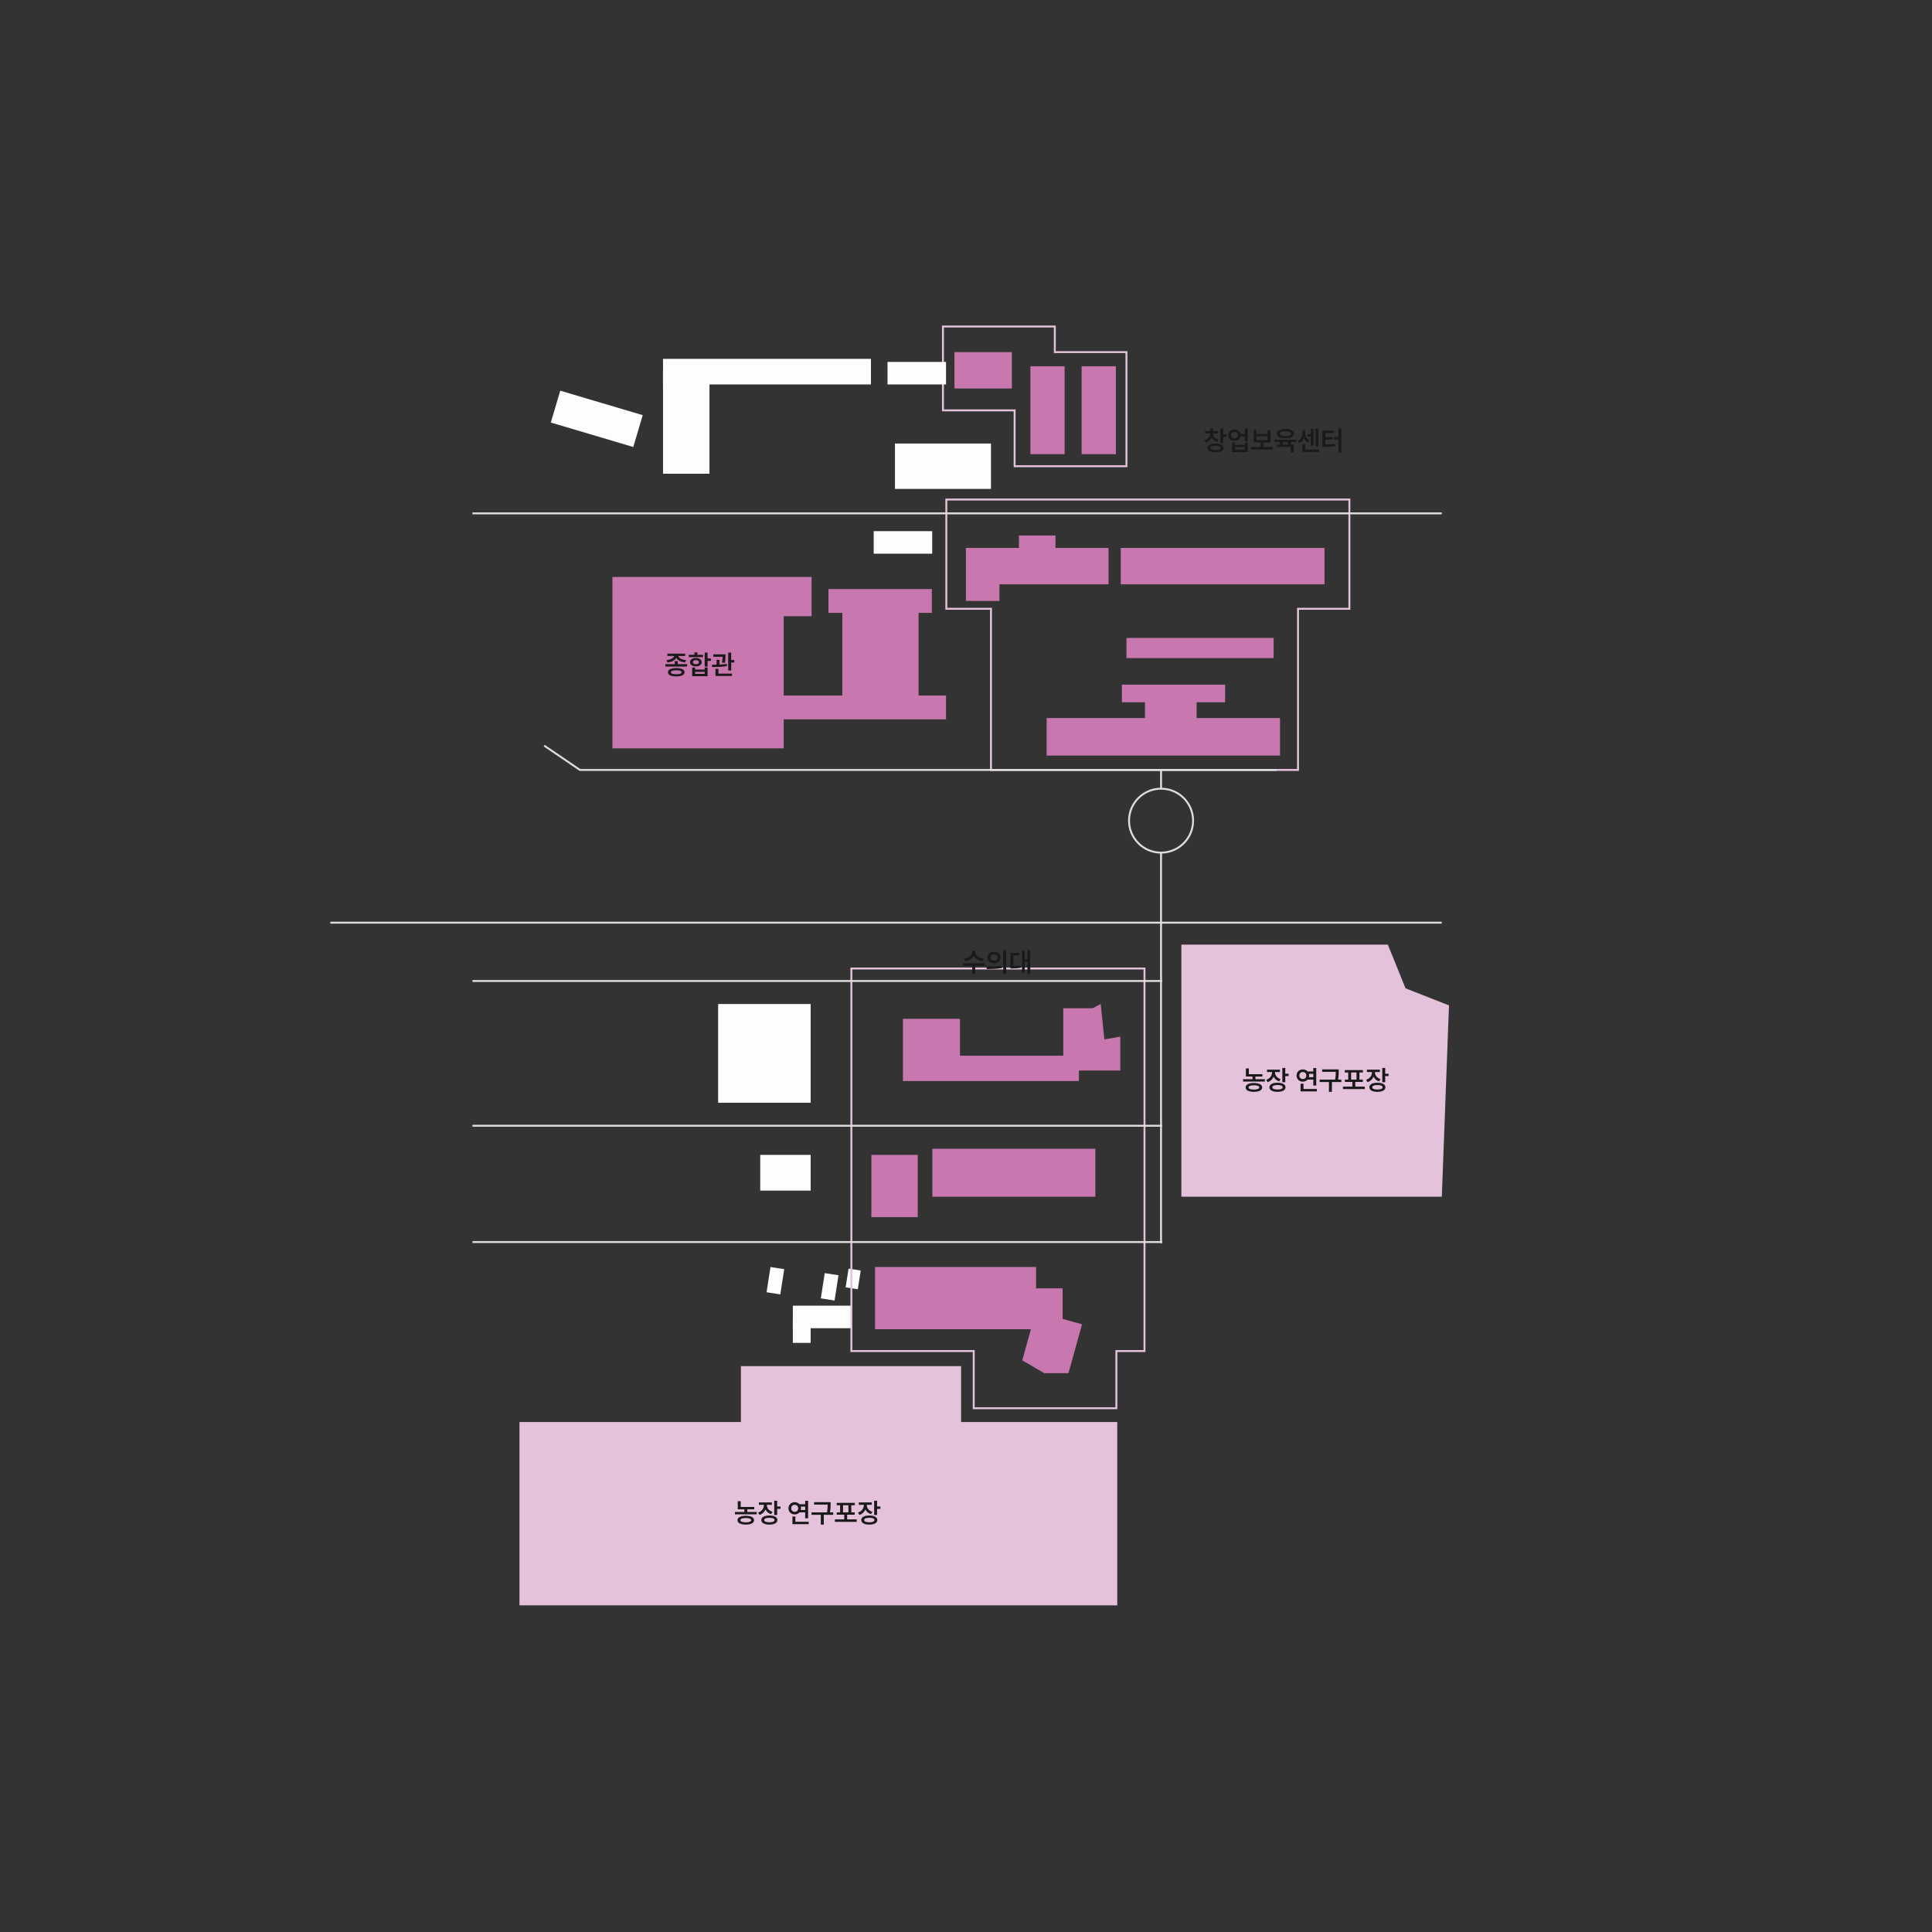 <svg width="1000" height="1000" viewBox="0 0 1000 1000" fill="none" xmlns="http://www.w3.org/2000/svg">
<rect x="0" y="0" width="1000" height="1000" fill="#333333" stroke="none"/>
<mask id="mask0_1038_600" style="mask-type:alpha" maskUnits="userSpaceOnUse" x="0" y="0" width="1000" height="1000">
<rect width="1000" height="1000" fill="#D9D9D9"/>
</mask>
<g mask="url(#mask0_1038_600)">
<path d="M440.667 675.818H410.375V687.485H440.667V675.818Z" fill="#FEFDFD"/>
<path d="M426.891 658.967L424.855 672.029L431.968 673.138L434.003 660.076L426.891 658.967Z" fill="#FEFDFD"/>
<path d="M439.212 656.637L437.699 666.333L443.998 667.317L445.511 657.621L439.212 656.637Z" fill="#FEFDFD"/>
<path d="M592.389 699.299V501.295H440.668V699.299H503.998V728.896H577.84V699.299H592.389Z" stroke="#E5C2DB" stroke-miterlimit="10"/>
<path d="M583.057 182.258H545.97V169H488.078V212.401H525.16V241.305H583.057V182.258Z" stroke="#E5C2DB" stroke-miterlimit="10"/>
<path d="M698.44 315.104V258.549H489.824V315.104H512.929V398.52H671.848V315.104H698.44Z" stroke="#E5C2DB" stroke-miterlimit="10"/>
<path d="M383.487 707.105V736.037H268.875V830.924H578.289V736.037H497.462V707.105H383.487Z" fill="#E5C2DB"/>
<path d="M746.281 619.416H611.469V488.941H718.343L727.498 511.549L749.997 520.387L746.281 619.416Z" fill="#E5C2DB"/>
<path d="M550.004 682.661V666.84H536.272V655.784H452.922V688.003H466.654H533.586L529.128 704.113L540.49 710.742H553.05L560.058 685.447L550.004 682.661Z" fill="#C878AE"/>
<path d="M475.02 597.762H451.027V629.981H475.02V597.762Z" fill="#C878AE"/>
<path d="M566.956 594.601H482.598V619.417H566.956V594.601Z" fill="#C878AE"/>
<path d="M419.596 519.673H371.703V570.771H419.596V519.673Z" fill="#FEFDFD"/>
<path d="M419.595 597.762H393.488V616.259H419.595V597.762Z" fill="#FEFDFD"/>
<path d="M482.511 274.932H452.219V286.598H482.511V274.932Z" fill="#FEFDFD"/>
<path d="M489.667 187.329H459.375V198.996H489.667V187.329Z" fill="#FEFDFD"/>
<path d="M289.989 202.217L285.102 218.702L327.783 231.367L332.67 214.882L289.989 202.217Z" fill="#FEFDFD"/>
<path d="M512.927 229.568H463.23V253.049H512.927V229.568Z" fill="#FEFDFD"/>
<path d="M450.807 185.742H343.176V199.001H450.807V185.742Z" fill="#FEFDFD"/>
<path d="M367.223 192.371H343.176V245.198H367.223V192.371Z" fill="#FEFDFD"/>
<path d="M419.59 683.402H410.375V695.069H419.59V683.402Z" fill="#FEFDFD"/>
<path d="M398.805 655.807L396.77 668.869L403.882 669.978L405.917 656.916L398.805 655.807Z" fill="#FEFDFD"/>
<path d="M659.227 330.2H583.059V340.624H659.227V330.2Z" fill="#C878AE"/>
<path d="M619.367 371.66V363.488H634.123V354.367H580.689V363.488H592.644V371.66H541.738V391.084H662.541V371.66H619.367Z" fill="#C878AE"/>
<path d="M685.554 283.61H580.102V302.446H685.554V283.61Z" fill="#C878AE"/>
<path d="M546.318 277.172H527.415V283.61H517.312H499.945V302.446V311.048H517.312V302.446H573.787V283.61H546.318V277.172Z" fill="#C878AE"/>
<path d="M523.742 182.253H494.027V201.088H523.742V182.253Z" fill="#C878AE"/>
<path d="M551.049 189.58H533.328V235.085H551.049V189.58Z" fill="#C878AE"/>
<path d="M577.572 189.58H559.852V235.085H577.572V189.58Z" fill="#C878AE"/>
<path d="M579.861 536.584L571.617 537.985L569.737 519.673L565.459 521.875H550.343V546.43H496.887V527.322H467.363V559.541H480.234H496.887H558.451V554.095H579.861V536.584Z" fill="#C878AE"/>
<path d="M600.96 398.526V408.268M281.661 385.927L300.167 398.526H660.846M746.246 477.58H171M617.537 424.77C617.537 415.627 610.115 408.219 600.96 408.219C591.806 408.219 584.384 415.633 584.384 424.77C584.384 433.907 591.806 441.326 600.96 441.326C610.115 441.326 617.537 433.912 617.537 424.77Z" stroke="#DCDDDD" stroke-miterlimit="10"/>
<path d="M746.247 265.713H244.543" stroke="#DCDDDD" stroke-miterlimit="10"/>
<path d="M601.559 642.88H244.547" stroke="#DCDDDD" stroke-miterlimit="10"/>
<path d="M601.559 582.688H244.547" stroke="#DCDDDD" stroke-miterlimit="10"/>
<path d="M601.559 507.761H244.547" stroke="#DCDDDD" stroke-miterlimit="10"/>
<path d="M600.957 441.321V643.48" stroke="#DCDDDD" stroke-miterlimit="10"/>
<path d="M489.659 360.01H475.453V317.214H482.319V304.888H428.808V317.214H435.99V360.01H405.649V318.948H420.084V298.635H405.649H316.98V318.948V387.344H405.649V372.33H489.659V360.01Z" fill="#C878AE"/>
<path d="M627.854 224.42C627.854 225.773 628.852 227.072 630.793 227.605L630.096 228.809C628.681 228.419 627.676 227.578 627.115 226.525C626.575 227.722 625.55 228.665 624.094 229.109L623.355 227.92C625.297 227.359 626.336 225.938 626.336 224.42V224.365H623.752V223.162H626.336V221.727H627.867V223.162H630.438V224.365H627.854V224.42ZM633.158 221.781V224.803H634.881V226.047H633.158V229.273H631.641V221.781H633.158ZM629.139 229.533C631.709 229.533 633.268 230.367 633.281 231.83C633.268 233.279 631.709 234.113 629.139 234.113C626.541 234.113 624.955 233.279 624.955 231.83C624.955 230.367 626.541 229.533 629.139 229.533ZM629.139 230.709C627.43 230.709 626.473 231.078 626.473 231.83C626.473 232.568 627.43 232.951 629.139 232.951C630.834 232.951 631.777 232.568 631.777 231.83C631.777 231.078 630.834 230.709 629.139 230.709Z" fill="#1A1A1A"/>
<path d="M638.941 222.328C640.541 222.314 641.799 223.237 642.113 224.598H644.342V221.781H645.859V228.412H644.342V225.828H642.127C641.819 227.216 640.548 228.152 638.941 228.152C637.041 228.152 635.674 226.936 635.674 225.227C635.674 223.545 637.041 222.314 638.941 222.328ZM638.941 223.6C637.875 223.6 637.123 224.229 637.123 225.227C637.123 226.211 637.875 226.867 638.941 226.867C639.98 226.867 640.719 226.211 640.732 225.227C640.719 224.229 639.98 223.6 638.941 223.6ZM639.215 228.986V230.299H644.342V228.986H645.859V233.99H637.711V228.986H639.215ZM639.215 232.76H644.342V231.475H639.215V232.76Z" fill="#1A1A1A"/>
<path d="M658.902 231.406V232.65H647.609V231.406H652.477V229H648.854V222.602H650.371V224.625H656.1V222.602H657.617V229H653.98V231.406H658.902ZM650.371 227.77H656.1V225.842H650.371V227.77Z" fill="#1A1A1A"/>
<path d="M670.975 227.619V228.836H668.158V230.121H669.594V234.141H668.076V231.311H660.953V230.121H662.484V228.836H659.709V227.619H670.975ZM665.328 222.041C668.035 222.041 669.771 222.957 669.785 224.447C669.771 225.951 668.035 226.867 665.328 226.867C662.621 226.867 660.871 225.951 660.871 224.447C660.871 222.957 662.621 222.041 665.328 222.041ZM665.328 223.23C663.523 223.23 662.443 223.668 662.457 224.447C662.443 225.254 663.523 225.691 665.328 225.691C667.133 225.691 668.213 225.254 668.213 224.447C668.213 223.668 667.133 223.23 665.328 223.23ZM664.002 230.121H666.654V228.836H664.002V230.121Z" fill="#1A1A1A"/>
<path d="M682.377 221.781V231.037H680.928V221.781H682.377ZM679.902 222V230.668H678.453V225.965H676.799V224.721H678.453V222H679.902ZM682.719 232.664V233.895H674.105V229.93H675.623V232.664H682.719ZM675.623 224.311C675.623 225.746 676.334 227.195 677.906 227.893L677.059 229.068C676.02 228.59 675.309 227.756 674.898 226.744C674.461 227.879 673.688 228.836 672.561 229.369L671.727 228.221C673.367 227.428 674.146 225.773 674.146 224.311V222.629H675.623V224.311Z" fill="#1A1A1A"/>
<path d="M694.271 221.781V234.154H692.768V227.482H690.443V226.252H692.768V221.781H694.271ZM690.252 222.848V224.092H686V226.307H689.76V227.51H686V230.053C687.88 230.046 689.288 229.984 690.881 229.725L691.031 230.955C689.227 231.229 687.654 231.297 685.439 231.311H684.469V222.848H690.252Z" fill="#1A1A1A"/>
<path d="M350.781 342.197V343.77H355.676V345H344.41V343.77H349.277V342.197H350.781ZM350.029 345.793C352.709 345.793 354.295 346.559 354.309 347.953C354.295 349.348 352.709 350.127 350.029 350.127C347.336 350.127 345.723 349.348 345.723 347.953C345.723 346.559 347.336 345.793 350.029 345.793ZM350.029 346.955C348.211 346.955 347.254 347.297 347.268 347.953C347.254 348.637 348.211 348.979 350.029 348.979C351.807 348.979 352.777 348.637 352.791 347.953C352.777 347.297 351.807 346.955 350.029 346.955ZM354.664 338.328V339.545H351.109C351.355 340.55 352.839 341.452 355.143 341.678L354.596 342.867C352.354 342.642 350.699 341.767 350.029 340.516C349.359 341.767 347.719 342.642 345.477 342.867L344.943 341.678C347.227 341.452 348.71 340.557 348.963 339.545H345.436V338.328H354.664Z" fill="#1A1A1A"/>
<path d="M366.258 337.781V340.83H367.98V342.088H366.258V345H364.74V337.781H366.258ZM359.777 345.492V346.559H364.74V345.492H366.258V349.99H358.273V345.492H359.777ZM359.777 348.787H364.74V347.734H359.777V348.787ZM363.852 338.93V340.146H356.523V338.93H359.436V337.686H360.953V338.93H363.852ZM360.188 340.57C361.979 340.57 363.195 341.432 363.209 342.744C363.195 344.057 361.979 344.918 360.188 344.918C358.383 344.918 357.152 344.057 357.152 342.744C357.152 341.432 358.383 340.57 360.188 340.57ZM360.188 341.691C359.244 341.691 358.629 342.088 358.629 342.744C358.629 343.414 359.244 343.797 360.188 343.797C361.131 343.797 361.76 343.414 361.76 342.744C361.76 342.088 361.131 341.691 360.188 341.691Z" fill="#1A1A1A"/>
<path d="M375.514 338.697V339.436C375.5 340.283 375.5 341.5 375.213 343.072L373.709 342.936C373.948 341.657 373.996 340.714 374.023 339.955H369.211V338.697H375.514ZM372.396 341.514V343.975C373.675 343.927 374.987 343.831 376.184 343.66L376.266 344.754C373.695 345.219 370.783 345.26 368.609 345.273L368.473 344.057C369.204 344.05 370.024 344.043 370.893 344.029V341.514H372.396ZM378.467 337.781V341.637H380.066V342.908H378.467V347.037H376.908V337.781H378.467ZM378.863 348.664V349.895H370.318V346.217H371.85V348.664H378.863Z" fill="#1A1A1A"/>
<path d="M504.85 492.807C504.85 494.365 506.586 495.938 509.225 496.279L508.623 497.51C506.524 497.195 504.856 496.163 504.057 494.762C503.243 496.163 501.582 497.195 499.504 497.51L498.902 496.279C501.514 495.938 503.25 494.365 503.25 492.807V492.178H504.85V492.807ZM509.676 498.576V499.834H504.768V504.141H503.264V499.834H498.41V498.576H509.676Z" fill="#1A1A1A"/>
<path d="M514.516 492.643C516.471 492.629 517.906 493.873 517.92 495.623C517.906 497.387 516.471 498.617 514.516 498.617C512.574 498.617 511.125 497.387 511.125 495.623C511.125 493.873 512.574 492.629 514.516 492.643ZM514.516 493.955C513.436 493.955 512.629 494.598 512.629 495.623C512.629 496.662 513.436 497.291 514.516 497.291C515.609 497.291 516.43 496.662 516.43 495.623C516.43 494.598 515.609 493.955 514.516 493.955ZM520.805 491.781V504.154H519.287V491.781H520.805ZM510.564 500.326C512.793 500.326 515.883 500.299 518.549 499.916L518.672 501.023C515.896 501.557 512.93 501.57 510.756 501.57L510.564 500.326Z" fill="#1A1A1A"/>
<path d="M533.246 491.781V504.141H531.797V497.838H530.402V503.512H529.008V492.014H530.402V496.621H531.797V491.781H533.246ZM527.613 493.244V494.475H524.523V499.971C525.87 499.957 526.978 499.889 528.229 499.656L528.338 500.9C526.848 501.201 525.549 501.242 523.826 501.256H522.992V493.244H527.613Z" fill="#1A1A1A"/>
<path d="M653.404 555.994V557.225H649.795V558.578H654.689V559.822H643.41V558.578H648.291V557.225H644.873V553H646.391V555.994H653.404ZM649.029 560.561C651.695 560.574 653.295 561.395 653.309 562.844C653.295 564.293 651.695 565.127 649.029 565.127C646.336 565.127 644.723 564.293 644.723 562.844C644.723 561.395 646.336 560.574 649.029 560.561ZM649.029 561.736C647.225 561.736 646.254 562.119 646.268 562.844C646.254 563.555 647.225 563.951 649.029 563.951C650.793 563.951 651.777 563.555 651.791 562.844C651.777 562.119 650.793 561.736 649.029 561.736Z" fill="#1A1A1A"/>
<path d="M659.939 555.01C659.939 556.527 660.924 557.949 662.852 558.537L662.127 559.727C660.739 559.296 659.755 558.414 659.215 557.293C658.668 558.592 657.622 559.624 656.139 560.123L655.373 558.92C657.369 558.264 658.408 556.664 658.408 555.023V554.873H655.797V553.643H662.51V554.873H659.939V555.01ZM665.258 552.781V555.748H666.98V556.992H665.258V560.15H663.74V552.781H665.258ZM661.238 560.424C663.795 560.424 665.367 561.285 665.381 562.762C665.367 564.252 663.795 565.127 661.238 565.127C658.654 565.127 657.055 564.252 657.055 562.762C657.055 561.285 658.654 560.424 661.238 560.424ZM661.238 561.613C659.543 561.613 658.572 562.01 658.572 562.762C658.572 563.527 659.543 563.938 661.238 563.938C662.934 563.938 663.877 563.527 663.877 562.762C663.877 562.01 662.934 561.613 661.238 561.613Z" fill="#1A1A1A"/>
<path d="M681.281 552.795V561.859H679.764V558.797H676.824C676.229 559.46 675.354 559.863 674.363 559.863C672.504 559.863 671.096 558.523 671.096 556.705C671.096 554.859 672.504 553.533 674.363 553.533C675.348 553.533 676.216 553.93 676.811 554.586H679.764V552.795H681.281ZM681.596 563.664V564.895H673.174V560.93H674.691V563.664H681.596ZM674.363 554.887C673.297 554.887 672.545 555.598 672.545 556.705C672.545 557.799 673.297 558.51 674.363 558.51C675.375 558.51 676.141 557.799 676.154 556.705C676.141 555.598 675.375 554.887 674.363 554.887ZM677.48 555.816C677.556 556.097 677.604 556.391 677.604 556.705C677.604 557.006 677.562 557.293 677.494 557.566H679.764V555.816H677.48Z" fill="#1A1A1A"/>
<path d="M692.916 553.533V554.641C692.916 555.796 692.916 557.061 692.588 558.811H694.297V560.041H689.389V565.154H687.857V560.041H683.031V558.811H691.043C691.385 557.129 691.398 555.871 691.398 554.764H684.357V553.533H692.916Z" fill="#1A1A1A"/>
<path d="M706.424 562.434V563.705H695.131V562.434H699.984V560H696.102V558.797H697.838V555.105H696.061V553.875H705.439V555.105H703.635V558.797H705.398V560H701.488V562.434H706.424ZM699.355 558.797H702.131V555.105H699.355V558.797Z" fill="#1A1A1A"/>
<path d="M711.66 555.01C711.66 556.527 712.645 557.949 714.572 558.537L713.848 559.727C712.46 559.296 711.476 558.414 710.936 557.293C710.389 558.592 709.343 559.624 707.859 560.123L707.094 558.92C709.09 558.264 710.129 556.664 710.129 555.023V554.873H707.518V553.643H714.23V554.873H711.66V555.01ZM716.979 552.781V555.748H718.701V556.992H716.979V560.15H715.461V552.781H716.979ZM712.959 560.424C715.516 560.424 717.088 561.285 717.102 562.762C717.088 564.252 715.516 565.127 712.959 565.127C710.375 565.127 708.775 564.252 708.775 562.762C708.775 561.285 710.375 560.424 712.959 560.424ZM712.959 561.613C711.264 561.613 710.293 562.01 710.293 562.762C710.293 563.527 711.264 563.938 712.959 563.938C714.654 563.938 715.598 563.527 715.598 562.762C715.598 562.01 714.654 561.613 712.959 561.613Z" fill="#1A1A1A"/>
<path d="M390.404 779.994V781.225H386.795V782.578H391.689V783.822H380.41V782.578H385.291V781.225H381.873V777H383.391V779.994H390.404ZM386.029 784.561C388.695 784.574 390.295 785.395 390.309 786.844C390.295 788.293 388.695 789.127 386.029 789.127C383.336 789.127 381.723 788.293 381.723 786.844C381.723 785.395 383.336 784.574 386.029 784.561ZM386.029 785.736C384.225 785.736 383.254 786.119 383.268 786.844C383.254 787.555 384.225 787.951 386.029 787.951C387.793 787.951 388.777 787.555 388.791 786.844C388.777 786.119 387.793 785.736 386.029 785.736Z" fill="#1A1A1A"/>
<path d="M396.939 779.01C396.939 780.527 397.924 781.949 399.852 782.537L399.127 783.727C397.739 783.296 396.755 782.414 396.215 781.293C395.668 782.592 394.622 783.624 393.139 784.123L392.373 782.92C394.369 782.264 395.408 780.664 395.408 779.023V778.873H392.797V777.643H399.51V778.873H396.939V779.01ZM402.258 776.781V779.748H403.98V780.992H402.258V784.15H400.74V776.781H402.258ZM398.238 784.424C400.795 784.424 402.367 785.285 402.381 786.762C402.367 788.252 400.795 789.127 398.238 789.127C395.654 789.127 394.055 788.252 394.055 786.762C394.055 785.285 395.654 784.424 398.238 784.424ZM398.238 785.613C396.543 785.613 395.572 786.01 395.572 786.762C395.572 787.527 396.543 787.938 398.238 787.938C399.934 787.938 400.877 787.527 400.877 786.762C400.877 786.01 399.934 785.613 398.238 785.613Z" fill="#1A1A1A"/>
<path d="M418.281 776.795V785.859H416.764V782.797H413.824C413.229 783.46 412.354 783.863 411.363 783.863C409.504 783.863 408.096 782.523 408.096 780.705C408.096 778.859 409.504 777.533 411.363 777.533C412.348 777.533 413.216 777.93 413.811 778.586H416.764V776.795H418.281ZM418.596 787.664V788.895H410.174V784.93H411.691V787.664H418.596ZM411.363 778.887C410.297 778.887 409.545 779.598 409.545 780.705C409.545 781.799 410.297 782.51 411.363 782.51C412.375 782.51 413.141 781.799 413.154 780.705C413.141 779.598 412.375 778.887 411.363 778.887ZM414.48 779.816C414.556 780.097 414.604 780.391 414.604 780.705C414.604 781.006 414.562 781.293 414.494 781.566H416.764V779.816H414.48Z" fill="#1A1A1A"/>
<path d="M429.916 777.533V778.641C429.916 779.796 429.916 781.061 429.588 782.811H431.297V784.041H426.389V789.154H424.857V784.041H420.031V782.811H428.043C428.385 781.129 428.398 779.871 428.398 778.764H421.357V777.533H429.916Z" fill="#1A1A1A"/>
<path d="M443.424 786.434V787.705H432.131V786.434H436.984V784H433.102V782.797H434.838V779.105H433.061V777.875H442.439V779.105H440.635V782.797H442.398V784H438.488V786.434H443.424ZM436.355 782.797H439.131V779.105H436.355V782.797Z" fill="#1A1A1A"/>
<path d="M448.66 779.01C448.66 780.527 449.645 781.949 451.572 782.537L450.848 783.727C449.46 783.296 448.476 782.414 447.936 781.293C447.389 782.592 446.343 783.624 444.859 784.123L444.094 782.92C446.09 782.264 447.129 780.664 447.129 779.023V778.873H444.518V777.643H451.23V778.873H448.66V779.01ZM453.979 776.781V779.748H455.701V780.992H453.979V784.15H452.461V776.781H453.979ZM449.959 784.424C452.516 784.424 454.088 785.285 454.102 786.762C454.088 788.252 452.516 789.127 449.959 789.127C447.375 789.127 445.775 788.252 445.775 786.762C445.775 785.285 447.375 784.424 449.959 784.424ZM449.959 785.613C448.264 785.613 447.293 786.01 447.293 786.762C447.293 787.527 448.264 787.938 449.959 787.938C451.654 787.938 452.598 787.527 452.598 786.762C452.598 786.01 451.654 785.613 449.959 785.613Z" fill="#1A1A1A"/>
</g>
</svg>
